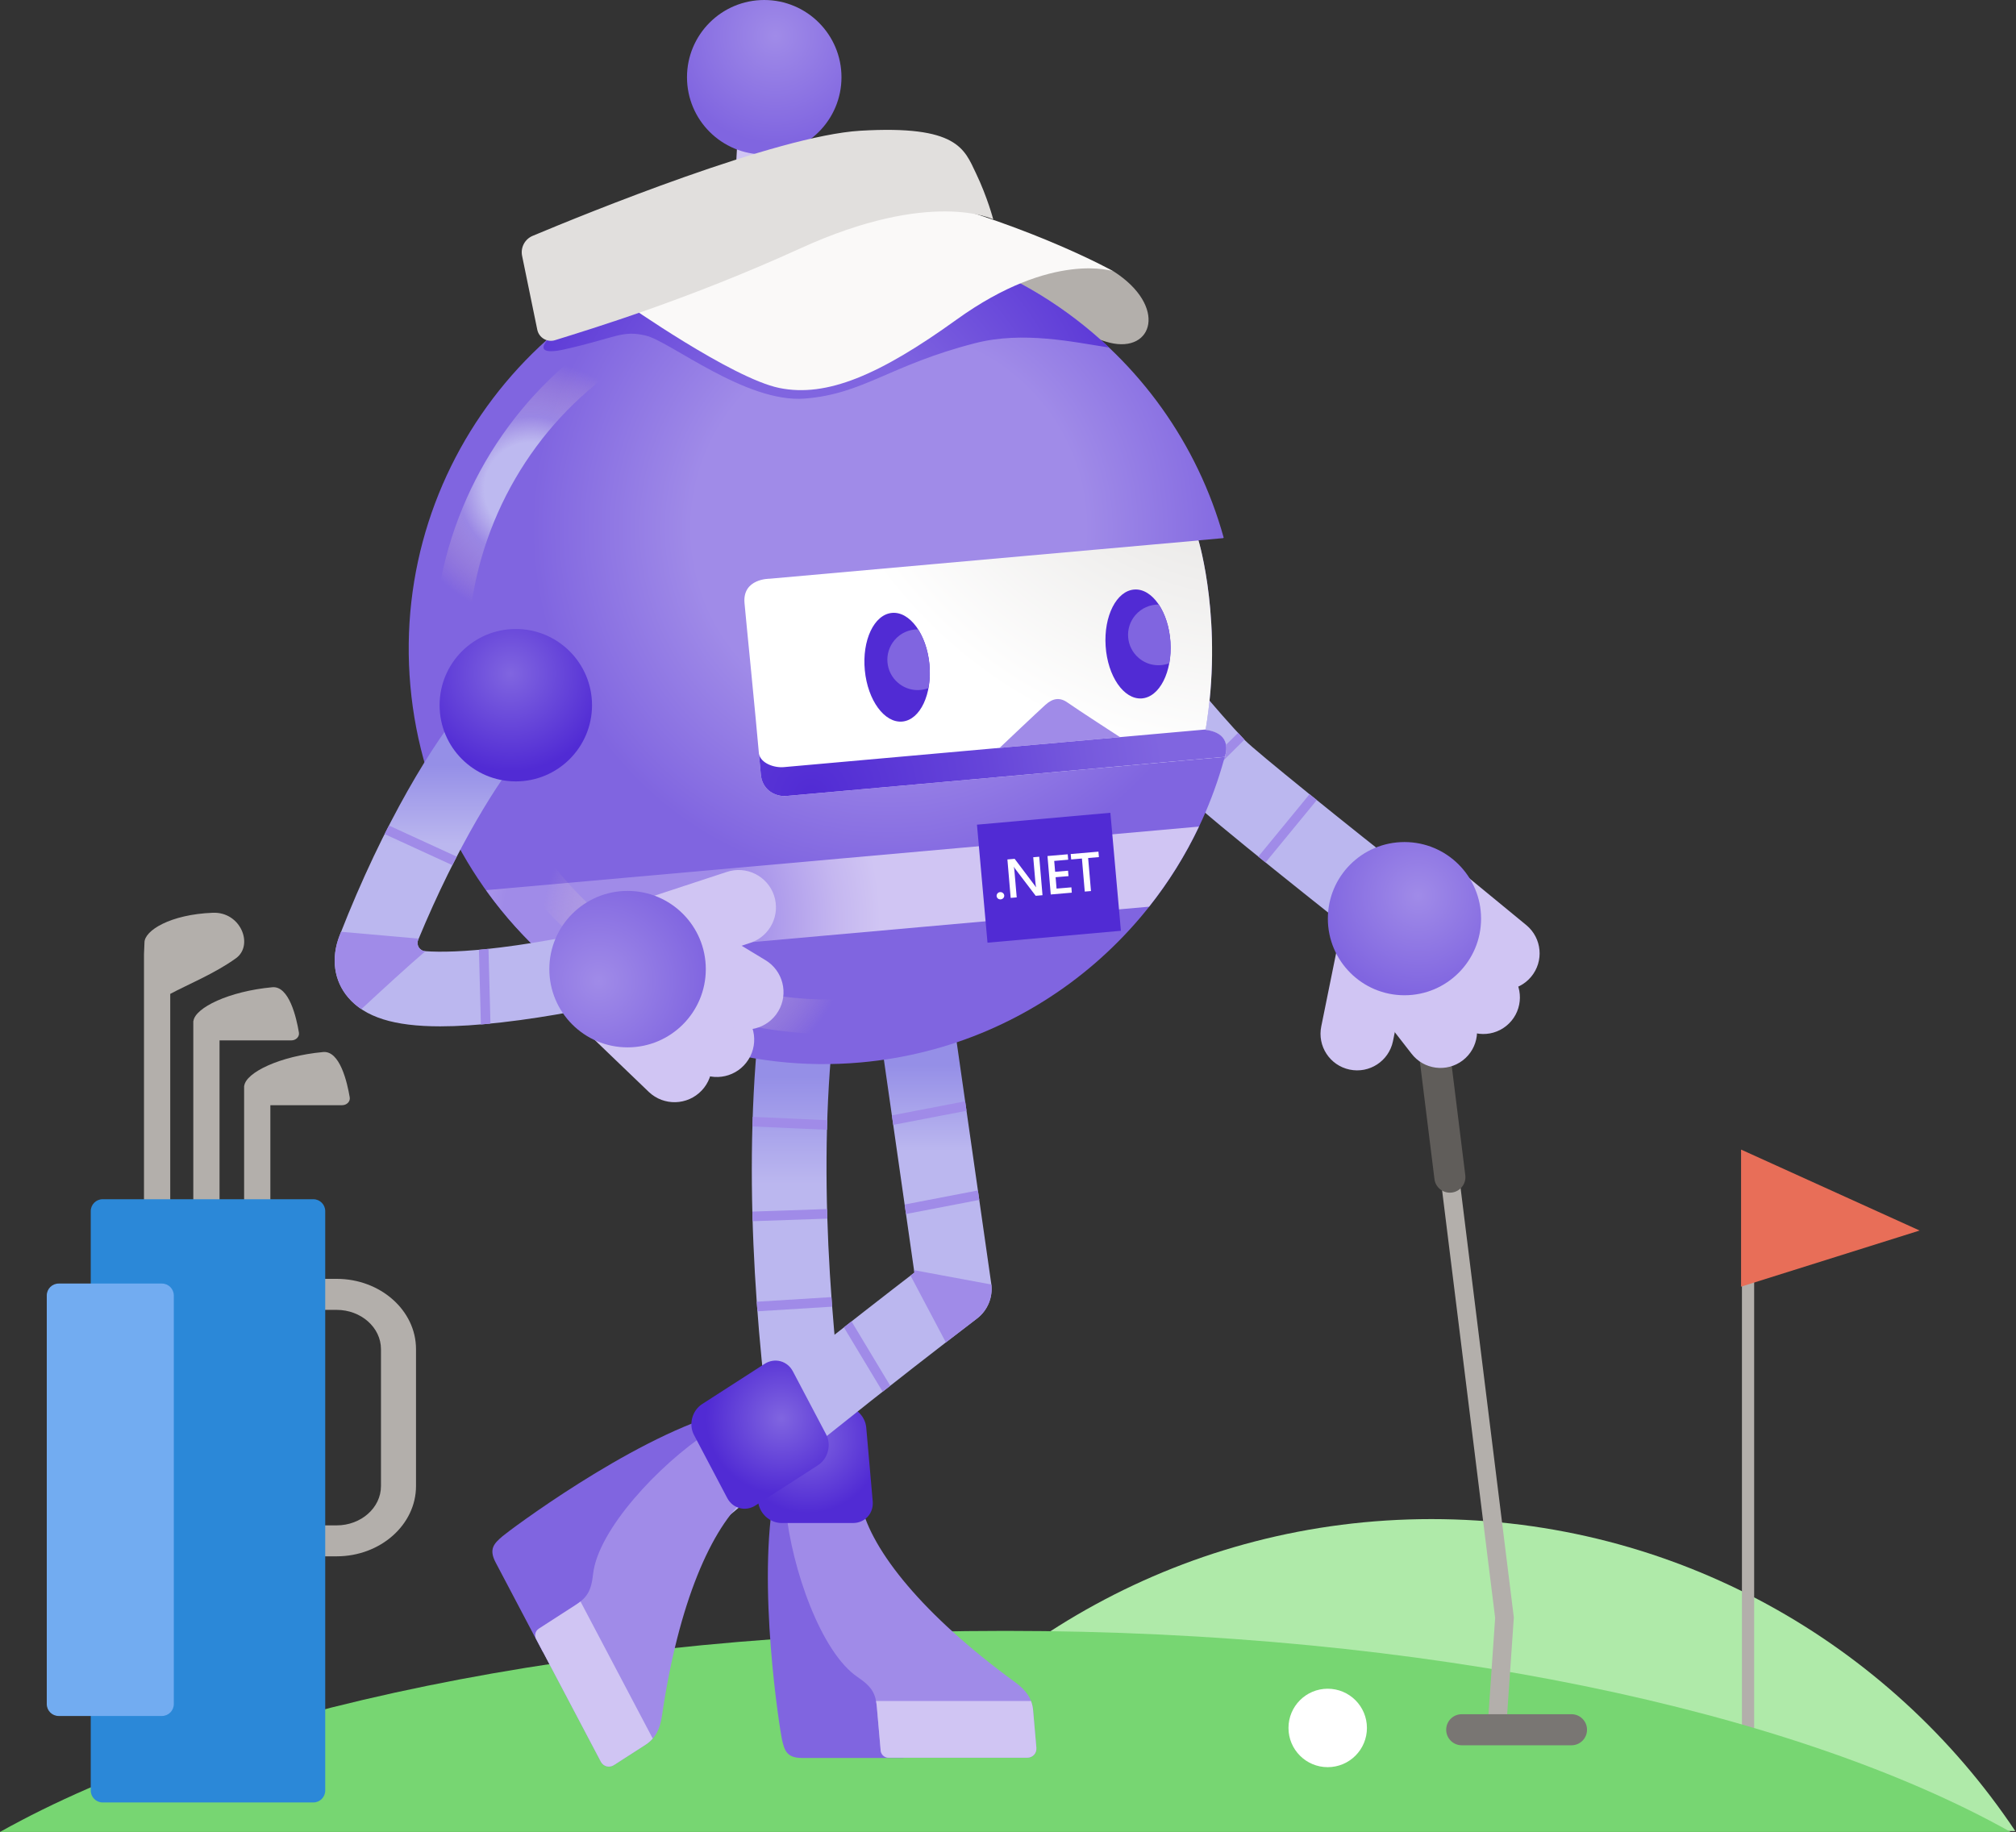 <svg width="285" height="259" viewBox="0 0 285 259" fill="none" xmlns="http://www.w3.org/2000/svg">
<rect x="0" y="0" width="285" height="259" fill="#333333" stroke="none"/>
<path d="M284.9 258.873C267.134 232.284 236.8 214.769 202.361 214.769C167.922 214.769 137.588 232.284 119.823 258.873H284.9Z" fill="#AFEAA9"/>
<path d="M247.984 164.141H246.257V244.869H247.984V164.141Z" fill="#B3AFAB"/>
<path d="M246.133 162.528V181.906L271.374 173.973L246.133 162.528Z" fill="#E86E58"/>
<path d="M284.234 258.998C253.645 241.862 201.414 230.573 142.114 230.573C82.819 230.573 30.589 241.862 0 258.998H284.234Z" fill="#77D672"/>
<path d="M213.021 243.006L210.394 242.829L211.367 228.742L199.36 131.939L201.977 131.616L214.009 228.669L213.021 243.006Z" fill="#B3AFAB"/>
<path d="M204.962 168.62C203.87 168.62 202.923 167.803 202.788 166.695L198.491 132.048C198.34 130.846 199.198 129.749 200.4 129.598C201.602 129.442 202.699 130.305 202.85 131.507L207.147 166.154C207.298 167.356 206.44 168.453 205.238 168.604C205.144 168.614 205.051 168.62 204.962 168.62Z" fill="#605D5A"/>
<path d="M167.943 112.737C171.132 115.885 188.71 129.79 194.126 134.061L201.191 125.098C190.001 116.28 177.515 106.219 176.017 104.679C167.631 95.825 158.272 82.83 158.179 82.7L148.908 89.359C149.309 89.915 158.808 103.103 167.735 112.534C167.797 112.592 167.865 112.659 167.943 112.737Z" fill="url(#paint0_linear)"/>
<path d="M178.91 121.935C178.566 121.659 178.223 121.383 177.885 121.108L185.131 112.285C185.464 112.555 185.808 112.831 186.156 113.112L178.91 121.935Z" fill="#A08BE8"/>
<path d="M199.053 136.709L196.92 147.218C196.332 150.017 193.59 151.806 190.791 151.218C187.993 150.63 186.203 147.889 186.791 145.09L188.976 134.311L199.053 136.709Z" fill="#D0C5F3"/>
<path d="M206.919 129.468L213.718 137.76C215.513 139.981 215.169 143.238 212.948 145.038C210.727 146.833 207.47 146.489 205.67 144.268L198.699 135.762L206.919 129.468Z" fill="#D0C5F3"/>
<path d="M201.16 134.202L207.746 142.666C209.483 144.934 209.057 148.18 206.789 149.918C204.52 151.655 201.274 151.229 199.537 148.96L192.784 140.283L201.16 134.202Z" fill="#D0C5F3"/>
<path d="M207.507 124L215.794 130.81C217.989 132.641 218.286 135.903 216.454 138.098C214.623 140.294 211.361 140.59 209.166 138.759L200.671 131.778L207.507 124Z" fill="#D0C5F3"/>
<path d="M198.548 140.71C204.53 140.71 209.379 135.86 209.379 129.879C209.379 123.897 204.53 119.048 198.548 119.048C192.566 119.048 187.717 123.897 187.717 129.879C187.717 135.86 192.566 140.71 198.548 140.71Z" fill="url(#paint1_radial)"/>
<path d="M167.808 112.602C167.787 112.576 167.756 112.55 167.735 112.529C167.459 112.238 167.184 111.941 166.903 111.64L175.029 103.613C175.33 103.94 175.627 104.258 175.929 104.575L167.808 112.602Z" fill="#A08BE8"/>
<path d="M222.161 246.747H206.643C205.43 246.747 204.447 245.763 204.447 244.551C204.447 243.339 205.43 242.356 206.643 242.356H222.161C223.373 242.356 224.356 243.339 224.356 244.551C224.356 245.763 223.373 246.747 222.161 246.747Z" fill="#797673"/>
<path d="M34.532 153.502C34.776 151.645 39.511 149.309 45.68 148.737C48.047 148.518 49.083 153.003 49.442 155.146C49.541 155.734 49.025 156.254 48.354 156.254H38.22V176.428H34.511V153.502H34.532Z" fill="#B3AFAB"/>
<path d="M20.424 133.25C20.424 131.569 24.055 129.28 30.09 129.046C34.059 128.895 35.885 133.635 33.372 135.466C30.438 137.604 26.422 139.248 24.066 140.517V172.604H20.356V134.909L20.424 133.25Z" fill="#B3AFAB"/>
<path d="M27.348 144.341C27.593 142.484 32.327 140.148 38.496 139.576C40.863 139.357 41.899 143.841 42.258 145.985C42.356 146.573 41.841 147.093 41.17 147.093H31.036V171.616H27.327V144.346H27.348V144.341Z" fill="#B3AFAB"/>
<path d="M23.129 210.097V190.739C23.129 185.262 28.165 180.803 34.355 180.803H47.585C53.775 180.803 58.811 185.262 58.811 190.739V210.097C58.811 215.575 53.775 220.033 47.585 220.033H34.355C28.165 220.038 23.129 215.58 23.129 210.097ZM34.355 185.189C30.896 185.189 28.081 187.681 28.081 190.745V210.102C28.081 213.166 30.896 215.658 34.355 215.658H47.585C51.044 215.658 53.858 213.166 53.858 210.102V190.745C53.858 187.681 51.044 185.189 47.585 185.189H34.355Z" fill="#B3AFAB"/>
<path d="M14.514 254.831H44.292C45.223 254.831 45.977 254.076 45.977 253.145V171.231C45.977 170.3 45.223 169.545 44.292 169.545H14.514C13.583 169.545 12.829 170.3 12.829 171.231V253.145C12.829 254.076 13.583 254.831 14.514 254.831Z" fill="#2B88D8"/>
<path d="M22.884 242.606H8.297C7.366 242.606 6.612 241.851 6.612 240.92V183.155C6.612 182.223 7.366 181.469 8.297 181.469H22.884C23.816 181.469 24.57 182.223 24.57 183.155V240.92C24.57 241.851 23.816 242.606 22.884 242.606Z" fill="#72ACF1"/>
<path d="M157.44 38.372C165.067 43.277 163.027 49.952 156.894 48.454C150.76 46.955 139.05 38.101 139.05 38.101C139.05 38.101 143.139 35.651 146.677 35.786C150.219 35.921 157.44 38.372 157.44 38.372Z" fill="#B3AFAB"/>
<path d="M120.39 242.216C118.028 242.216 115.88 240.618 115.281 238.22C114.709 235.931 101.386 181.656 108.238 137.729C108.685 134.852 111.38 132.886 114.256 133.338C117.133 133.786 119.1 136.48 118.647 139.357C112.129 181.152 125.368 235.141 125.504 235.676C126.206 238.501 124.489 241.357 121.664 242.059C121.238 242.164 120.811 242.216 120.39 242.216Z" fill="url(#paint2_linear)"/>
<path d="M117.815 234.375L138.291 234.474C138.291 234.474 143.327 237.669 144.794 239.973C145.912 241.737 146.193 245.69 146.266 247.454C146.287 247.948 145.912 248.328 145.418 248.328L125.67 248.291C125.036 248.291 124.479 247.771 124.432 247.142C124.26 244.957 123.48 240.301 122.539 238.969C121.139 236.992 117.815 234.375 117.815 234.375Z" fill="#D0C5F3"/>
<path d="M109.543 210.747C106.921 223.93 110.292 244.827 110.547 245.935C110.901 247.464 111.203 248.541 113.377 248.541C116.088 248.541 127.73 248.541 127.73 248.541L118.387 211.6L109.543 210.747Z" fill="#8065E0"/>
<path d="M121.758 212.781C123.235 219.248 130.482 228.341 143.54 237.856C145.064 238.969 145.901 240.14 146.047 241.794L146.51 247.09C146.578 247.875 146 248.51 145.215 248.51H125.592C125.041 248.51 124.552 248.063 124.5 247.506L123.964 241.393C123.797 239.489 123.329 238.511 121.253 237.112C116.056 233.606 111.931 221.771 111.093 213.353C110.261 204.931 121.758 212.781 121.758 212.781Z" fill="#A08BE8"/>
<path d="M145.751 240.488C145.907 240.889 146.006 241.321 146.047 241.789L146.51 247.085C146.578 247.87 146.001 248.505 145.215 248.505H125.592C125.041 248.505 124.552 248.058 124.5 247.501L123.964 241.388C123.938 241.061 123.896 240.764 123.844 240.488H145.751Z" fill="#D0C5F3"/>
<path d="M109.054 198.767H119.131C120.822 198.767 122.309 200.135 122.46 201.826L123.376 212.266C123.522 213.957 122.273 215.325 120.582 215.325H110.506C108.815 215.325 107.327 213.957 107.176 212.266L106.261 201.826C106.115 200.135 107.363 198.767 109.054 198.767Z" fill="url(#paint3_radial)"/>
<path d="M91.627 222.374C90.155 222.374 88.688 221.76 87.647 220.559C85.743 218.363 85.977 215.034 88.172 213.125C103.139 200.14 122.497 185.121 129.265 179.919L123.766 141.511C123.355 138.629 125.353 135.96 128.235 135.549C131.122 135.138 133.786 137.136 134.197 140.018L140.132 181.48C140.403 183.373 139.628 185.267 138.103 186.422C137.854 186.609 113.164 205.389 95.076 221.084C94.082 221.948 92.849 222.374 91.627 222.374Z" fill="url(#paint4_linear)"/>
<path d="M124.78 196.758C125.144 196.472 125.503 196.191 125.852 195.916L120.379 186.817C120.025 187.093 119.666 187.374 119.302 187.66L124.78 196.758Z" fill="#A08BE8"/>
<path d="M84.667 218.233L94.124 236.394C94.124 236.394 93.646 242.34 92.288 244.712C91.253 246.528 87.882 248.619 86.357 249.499C85.931 249.743 85.416 249.597 85.187 249.16L76.015 231.676C75.719 231.114 75.916 230.38 76.457 230.042C78.309 228.872 82.065 226.01 82.804 224.559C83.902 222.39 84.667 218.233 84.667 218.233Z" fill="#D0C5F3"/>
<path d="M101.714 199.89C88.828 203.719 71.911 216.444 71.052 217.182C69.861 218.207 69.055 218.972 70.069 220.902C71.333 223.3 76.759 233.601 76.759 233.601L105.085 208.11L101.714 199.89Z" fill="#8065E0"/>
<path d="M105.605 211.647C100.575 215.97 95.908 226.619 93.578 242.606C93.307 244.473 92.657 245.763 91.263 246.663L86.794 249.54C86.133 249.967 85.301 249.748 84.937 249.056L75.786 231.697C75.526 231.208 75.698 230.568 76.166 230.266L81.321 226.942C82.929 225.907 83.574 225.033 83.844 222.546C84.526 216.314 93.073 207.147 100.127 202.481C107.181 197.815 105.605 211.647 105.605 211.647Z" fill="#A08BE8"/>
<path d="M92.277 245.795C91.991 246.117 91.663 246.409 91.263 246.669L86.794 249.546C86.133 249.972 85.301 249.754 84.937 249.062L75.786 231.702C75.526 231.213 75.698 230.573 76.166 230.271L81.321 226.947C81.597 226.77 81.841 226.599 82.065 226.422L92.277 245.795Z" fill="#D0C5F3"/>
<path d="M112.087 193.876L116.785 202.788C117.571 204.281 117.056 206.237 115.63 207.158L106.818 212.833C105.392 213.754 103.597 213.286 102.807 211.788L98.109 202.876C97.324 201.383 97.839 199.427 99.264 198.506L108.077 192.831C109.502 191.915 111.297 192.383 112.087 193.876Z" fill="url(#paint5_radial)"/>
<path d="M170.43 103.181C172.969 88.011 169.421 76.395 169.421 76.395L172.912 76.082L172.99 76.01C165.566 49.249 139.893 30.761 111.245 33.315C78.965 36.197 55.133 64.695 58.015 96.975C60.898 129.254 89.395 153.086 121.675 150.209C147.145 147.936 167.351 129.707 173.333 106.266C173.474 105.277 173.302 103.545 170.43 103.181Z" fill="url(#paint6_radial)"/>
<path d="M173.155 106.958C173.155 106.958 174.498 103.696 170.435 103.181C172.942 88.193 169.514 76.691 169.431 76.41L108.794 81.821C108.794 81.821 104.939 81.774 105.251 85.265C105.563 88.755 106.588 98.603 107.561 109.507C107.758 111.749 109.694 112.665 111.14 112.54L173.41 106.984C173.244 106.963 173.155 106.958 173.155 106.958Z" fill="url(#paint7_radial)"/>
<path d="M141.318 105.73C141.318 105.73 146.734 100.595 147.795 99.643C148.856 98.691 149.85 98.551 150.968 99.362C152.092 100.169 158.335 104.216 158.335 104.216L141.318 105.73Z" fill="#A08BE8"/>
<path d="M173.156 106.958C173.156 106.958 174.499 103.696 170.436 103.181C170.441 103.165 170.441 103.15 170.441 103.134L110.813 108.456C109.424 108.581 107.567 107.91 107.291 106.583C107.379 107.546 107.468 108.524 107.556 109.507C107.738 111.541 109.346 112.482 110.719 112.545C110.855 112.55 110.995 112.55 111.135 112.54L115.209 112.175L173.401 106.984C173.245 106.963 173.156 106.958 173.156 106.958Z" fill="url(#paint8_radial)"/>
<path d="M169.494 116.863L68.711 125.852C71.317 129.494 74.324 132.813 77.659 135.752L162.439 128.188C165.202 124.708 167.574 120.91 169.494 116.863Z" fill="url(#paint9_radial)"/>
<path d="M156.973 114.91L138.113 116.593L139.602 133.277L158.462 131.594L156.973 114.91Z" fill="#512BD4"/>
<path d="M114.912 30.724L103.607 31.661L104.242 19.924L112.358 19.259L114.912 30.724Z" fill="#D0C5F3"/>
<path d="M119.818 37.461C120.327 37.42 120.697 36.946 120.598 36.442C119.557 31.125 114.667 27.333 109.143 27.785C103.618 28.243 99.414 32.79 99.264 38.2C99.248 38.71 99.69 39.121 100.2 39.074L119.818 37.461Z" fill="url(#paint10_radial)"/>
<path d="M127.567 102.012C130.089 101.769 131.802 98.133 131.393 93.892C130.984 89.651 128.608 86.41 126.085 86.653C123.563 86.897 121.85 90.532 122.259 94.773C122.668 99.014 125.044 102.255 127.567 102.012Z" fill="#512BD4"/>
<path d="M126.466 90.493C124.932 92.298 125.15 95.008 126.961 96.543C128.188 97.589 129.837 97.817 131.247 97.287C131.44 96.246 131.502 95.102 131.388 93.9C131.2 91.975 130.607 90.259 129.78 88.979C128.552 88.969 127.325 89.478 126.466 90.493Z" fill="#8065E0"/>
<path d="M161.392 98.744C163.921 98.576 165.742 94.993 165.46 90.742C165.178 86.491 162.899 83.18 160.371 83.348C157.842 83.516 156.021 87.098 156.303 91.35C156.585 95.601 158.864 98.912 161.392 98.744Z" fill="#512BD4"/>
<path d="M160.494 86.981C158.959 88.787 159.177 91.497 160.988 93.031C162.226 94.082 163.886 94.311 165.306 93.77C165.477 92.834 165.54 91.809 165.467 90.743C165.327 88.656 164.707 86.799 163.818 85.467C162.58 85.457 161.352 85.972 160.494 86.981Z" fill="#8065E0"/>
<path d="M108.04 21.839C114.07 21.839 118.959 16.95 118.959 10.919C118.959 4.889 114.07 0 108.04 0C102.009 0 97.12 4.889 97.12 10.919C97.12 16.95 102.009 21.839 108.04 21.839Z" fill="url(#paint11_radial)"/>
<path d="M88.464 49.015C88.828 50.03 88.475 51.2 87.543 51.84C75.318 60.179 67.65 73.632 66.344 88.037C65.99 91.923 61.111 91.923 61.496 87.668C62.916 71.812 71.349 57.001 84.802 47.819C85.91 47.059 87.424 47.346 88.183 48.459C88.303 48.636 88.396 48.823 88.464 49.015Z" fill="url(#paint12_radial)"/>
<path d="M125.285 142.494C124.89 141.49 123.855 140.84 122.736 140.97C104.076 143.186 85.535 134.352 75.505 118.475C74.787 117.341 73.284 116.998 72.15 117.716C71.016 118.434 70.672 119.937 71.39 121.071C82.419 138.525 102.796 148.232 123.308 145.797C124.64 145.641 125.597 144.429 125.436 143.097C125.41 142.884 125.358 142.681 125.285 142.494Z" fill="url(#paint13_radial)"/>
<path d="M141.469 127.153C141.323 127.163 141.193 127.127 141.078 127.038C140.964 126.945 140.907 126.83 140.891 126.69C140.881 126.549 140.922 126.424 141.016 126.31C141.11 126.201 141.235 126.138 141.38 126.128C141.531 126.118 141.661 126.154 141.776 126.248C141.89 126.341 141.952 126.456 141.968 126.596C141.978 126.737 141.937 126.861 141.838 126.971C141.739 127.08 141.62 127.137 141.469 127.153Z" fill="white"/>
<path d="M147.378 126.565L146.416 126.648L143.539 122.866C143.466 122.773 143.404 122.669 143.352 122.565H143.331C143.362 122.679 143.394 122.929 143.425 123.308L143.732 126.872L142.879 126.945L142.416 121.509L143.44 121.42L146.224 125.114C146.343 125.265 146.416 125.374 146.452 125.431H146.468C146.432 125.291 146.4 125.046 146.369 124.703L146.067 121.196L146.915 121.124L147.378 126.565Z" fill="white"/>
<path d="M151.519 126.206L148.544 126.461L148.081 121.025L150.942 120.78L151.009 121.545L149.033 121.716L149.163 123.256L150.989 123.1L151.056 123.865L149.23 124.021L149.366 125.629L151.462 125.452L151.519 126.206Z" fill="white"/>
<path d="M155.353 121.175L153.829 121.305L154.23 125.977L153.351 126.05L152.95 121.378L151.431 121.508L151.363 120.744L155.286 120.406L155.353 121.175Z" fill="white"/>
<path d="M62.234 145.105C55.653 145.105 51.611 143.8 49.249 141.048C47.21 138.676 46.762 135.461 48.021 132.24C54.285 116.186 61.375 104.773 65.969 99.373C67.779 97.245 70.948 96.761 73.195 98.415C75.692 100.257 76.061 103.789 74.074 106.099C70.516 110.24 64.616 119.599 59.118 132.88C58.816 133.609 59.315 134.425 60.106 134.477C62.208 134.628 65.563 134.592 70.776 133.947C77.044 133.172 82.663 131.928 82.72 131.918C85.555 131.283 88.375 133.073 89.01 135.913C89.644 138.754 87.855 141.568 85.014 142.203C84.739 142.265 78.132 143.732 70.844 144.554C67.576 144.918 64.721 145.105 62.234 145.105Z" fill="url(#paint14_linear)"/>
<path d="M60.101 134.483C59.316 134.425 58.811 133.614 59.113 132.886C59.139 132.823 59.165 132.766 59.185 132.703L48.214 131.736C48.146 131.908 48.079 132.074 48.011 132.24C46.752 135.466 47.2 138.676 49.239 141.048C49.764 141.662 50.383 142.203 51.086 142.671C53.952 140.007 57.807 136.47 60.138 134.483C60.132 134.483 60.117 134.483 60.101 134.483Z" fill="#A08BE8"/>
<path d="M54.368 117.919L63.951 122.32C64.159 121.914 64.362 121.508 64.57 121.113L54.987 116.712C54.779 117.107 54.571 117.513 54.368 117.919Z" fill="#A08BE8"/>
<path d="M69.059 134.15C68.591 134.202 68.144 134.243 67.707 134.285L67.982 144.84C68.424 144.804 68.872 144.762 69.335 144.715L69.059 134.15Z" fill="#A08BE8"/>
<path d="M95.701 136.709L106.1 133.291C108.867 132.36 110.35 129.364 109.424 126.601C108.493 123.834 105.496 122.351 102.734 123.277L92.069 126.783L95.701 136.709Z" fill="#D0C5F3"/>
<path d="M89.301 145.553L98.525 151.452C100.991 153.008 104.252 152.269 105.808 149.798C107.363 147.332 106.625 144.07 104.154 142.515L94.696 136.465L89.301 145.553Z" fill="#D0C5F3"/>
<path d="M93.411 139.144L102.78 144.809C105.288 146.302 108.529 145.48 110.022 142.973C111.515 140.465 110.693 137.224 108.185 135.731L98.577 129.92L93.411 139.144Z" fill="#D0C5F3"/>
<path d="M83.829 146.796L91.726 154.381C93.843 156.389 97.188 156.296 99.197 154.178C101.205 152.061 101.111 148.716 98.994 146.708L90.899 138.931L83.829 146.796Z" fill="#D0C5F3"/>
<path d="M88.719 148.076C94.827 148.076 99.778 143.124 99.778 137.016C99.778 130.908 94.827 125.956 88.719 125.956C82.61 125.956 77.659 130.908 77.659 137.016C77.659 143.124 82.61 148.076 88.719 148.076Z" fill="url(#paint15_radial)"/>
<path d="M72.919 110.474C78.87 110.474 83.693 105.651 83.693 99.701C83.693 93.75 78.87 88.927 72.919 88.927C66.969 88.927 62.145 93.75 62.145 99.701C62.145 105.651 66.969 110.474 72.919 110.474Z" fill="url(#paint16_radial)"/>
<path d="M138.249 168.302L127.892 170.295L128.079 171.637L138.442 169.644L138.249 168.302Z" fill="#A08BE8"/>
<path d="M136.444 155.697L126.086 157.69L126.279 159.032L136.637 157.039L136.444 155.697Z" fill="#A08BE8"/>
<path d="M133.718 189.793C136.413 187.712 138.046 186.469 138.109 186.422C139.597 185.288 140.367 183.457 140.148 181.605L129.223 179.576L129.27 179.919C129.099 180.054 128.911 180.195 128.719 180.34L133.718 189.793Z" fill="#A08BE8"/>
<path d="M107.077 185.392L117.643 184.736C117.606 184.289 117.575 183.836 117.544 183.384L106.978 184.039C107.009 184.492 107.046 184.939 107.077 185.392Z" fill="#A08BE8"/>
<path d="M106.396 172.651L116.962 172.292C116.946 171.84 116.935 171.387 116.925 170.935L106.359 171.294C106.37 171.751 106.385 172.204 106.396 172.651Z" fill="#A08BE8"/>
<path d="M106.37 159.256L116.915 159.729C116.925 159.277 116.941 158.824 116.957 158.371L106.417 157.898C106.396 158.351 106.381 158.803 106.37 159.256Z" fill="#A08BE8"/>
<path d="M156.785 49.135C144.996 37.992 128.672 31.76 111.25 33.315C98.468 34.454 87.012 39.615 78.013 47.434C75.75 49.525 76.962 50.025 79.719 49.411C87.07 47.777 87.886 46.633 91.315 47.45C94.743 48.266 105.444 57.006 113.778 56.35C122.107 55.695 125.785 51.611 137.875 48.511C144.611 46.784 151.692 48.349 156.785 49.135Z" fill="url(#paint17_radial)"/>
<path d="M88.375 42.866C88.375 42.866 103.498 53.489 110.172 54.852C116.847 56.215 124.322 53.042 135.237 45.181C148.861 35.375 157.44 38.371 157.44 38.371C157.44 38.371 146.541 32.243 129.514 27.749C122.132 25.798 88.105 42.866 88.375 42.866Z" fill="#FAF9F8"/>
<path d="M140.413 31.016C140.413 31.016 131.694 26.656 113.169 35.105C97.193 42.388 83.491 46.523 78.47 48.094C77.357 48.443 76.187 47.751 75.953 46.607L73.809 36.176C73.565 34.995 74.194 33.804 75.308 33.341C82.731 30.23 109.803 19.186 121.618 18.483C135.378 17.667 136.33 21.074 137.963 24.476C139.597 27.884 140.413 31.016 140.413 31.016Z" fill="#E1DFDD"/>
<path d="M187.696 249.842C190.759 249.842 193.242 247.359 193.242 244.297C193.242 241.234 190.759 238.751 187.696 238.751C184.634 238.751 182.151 241.234 182.151 244.297C182.151 247.359 184.634 249.842 187.696 249.842Z" fill="white"/>
<defs>
<linearGradient id="paint0_linear" x1="157.973" y1="82.788" x2="193.91" y2="134.165" gradientUnits="userSpaceOnUse">
<stop offset="0.108" stop-color="#958FE7"/>
<stop offset="0.277" stop-color="#BBB7EF"/>
</linearGradient>
<radialGradient id="paint1_radial" cx="0" cy="0" r="1" gradientUnits="userSpaceOnUse" gradientTransform="translate(200.489 126.635) rotate(-131.911) scale(14.029)">
<stop stop-color="#A08BE8"/>
<stop offset="1" stop-color="#8065E0"/>
</radialGradient>
<linearGradient id="paint2_linear" x1="115.972" y1="133.269" x2="115.972" y2="242.214" gradientUnits="userSpaceOnUse">
<stop offset="0.174" stop-color="#958FE7"/>
<stop offset="0.313" stop-color="#BBB7EF"/>
</linearGradient>
<radialGradient id="paint3_radial" cx="0" cy="0" r="1" gradientUnits="userSpaceOnUse" gradientTransform="translate(114.154 203.231) rotate(180) scale(10.678)">
<stop stop-color="#8065E0"/>
<stop offset="1" stop-color="#512BD4"/>
</radialGradient>
<linearGradient id="paint4_linear" x1="113.272" y1="135.495" x2="113.272" y2="222.373" gradientUnits="userSpaceOnUse">
<stop offset="0.174" stop-color="#958FE7"/>
<stop offset="0.313" stop-color="#BBB7EF"/>
</linearGradient>
<radialGradient id="paint5_radial" cx="0" cy="0" r="1" gradientUnits="userSpaceOnUse" gradientTransform="translate(110.475 200.527) rotate(-117.787) scale(10.678 10.678)">
<stop stop-color="#8065E0"/>
<stop offset="1" stop-color="#512BD4"/>
</radialGradient>
<radialGradient id="paint6_radial" cx="0" cy="0" r="1" gradientUnits="userSpaceOnUse" gradientTransform="translate(125.661 74.648) rotate(-15.462) scale(58.687)">
<stop offset="0.474" stop-color="#A08BE8"/>
<stop offset="0.862" stop-color="#8065E0"/>
</radialGradient>
<radialGradient id="paint7_radial" cx="0" cy="0" r="1" gradientUnits="userSpaceOnUse" gradientTransform="translate(178.515 39.979) rotate(-15.462) scale(92.831)">
<stop offset="0.202" stop-color="#E1DFDD"/>
<stop offset="0.734" stop-color="white"/>
</radialGradient>
<radialGradient id="paint8_radial" cx="0" cy="0" r="1" gradientUnits="userSpaceOnUse" gradientTransform="translate(114.652 112.491) rotate(-15.462) scale(50.029)">
<stop stop-color="#512BD4"/>
<stop offset="0.504" stop-color="#6645D9"/>
<stop offset="0.776" stop-color="#7659DD"/>
<stop offset="1" stop-color="#8065E0"/>
</radialGradient>
<radialGradient id="paint9_radial" cx="0" cy="0" r="1" gradientUnits="userSpaceOnUse" gradientTransform="translate(87.98 130.141) rotate(-15.462) scale(36.484)">
<stop offset="0.461" stop-color="#A08BE8"/>
<stop offset="0.527" stop-color="#A793EA"/>
<stop offset="0.835" stop-color="#C5B7F0"/>
<stop offset="1" stop-color="#D0C5F3"/>
</radialGradient>
<radialGradient id="paint10_radial" cx="0" cy="0" r="1" gradientUnits="userSpaceOnUse" gradientTransform="translate(109.02 34.044) rotate(-15.462) scale(8.649)">
<stop stop-color="#8065E0"/>
<stop offset="0.863" stop-color="#512BD4"/>
</radialGradient>
<radialGradient id="paint11_radial" cx="0" cy="0" r="1" gradientUnits="userSpaceOnUse" gradientTransform="translate(109.602 5.064) rotate(-15.462) scale(15.183)">
<stop stop-color="#A08BE8"/>
<stop offset="1" stop-color="#8065E0"/>
</radialGradient>
<radialGradient id="paint12_radial" cx="0" cy="0" r="1" gradientUnits="userSpaceOnUse" gradientTransform="translate(75.053 69.116) rotate(-109.591) scale(18.172)">
<stop offset="0.361" stop-color="#BDB9F0"/>
<stop offset="0.561" stop-color="#C3BCEB" stop-opacity="0.386"/>
<stop offset="0.634" stop-color="#CEC3E2" stop-opacity="0.322"/>
<stop offset="0.869" stop-color="#EDD6C9" stop-opacity="0.115"/>
<stop offset="1" stop-color="#F9DDBF" stop-opacity="0"/>
</radialGradient>
<radialGradient id="paint13_radial" cx="0" cy="0" r="1" gradientUnits="userSpaceOnUse" gradientTransform="translate(98.348 131.508) rotate(68.525) scale(21.846)">
<stop stop-color="#BDB9F0"/>
<stop offset="0.527" stop-color="#C3BCEB" stop-opacity="0.386"/>
<stop offset="0.605" stop-color="#CEC3E2" stop-opacity="0.322"/>
<stop offset="0.859" stop-color="#EDD6C9" stop-opacity="0.115"/>
<stop offset="1" stop-color="#F9DDBF" stop-opacity="0"/>
</radialGradient>
<linearGradient id="paint14_linear" x1="68.225" y1="97.427" x2="68.225" y2="145.107" gradientUnits="userSpaceOnUse">
<stop offset="0.225" stop-color="#958FE7"/>
<stop offset="0.458" stop-color="#BBB7EF"/>
</linearGradient>
<radialGradient id="paint15_radial" cx="0" cy="0" r="1" gradientUnits="userSpaceOnUse" gradientTransform="translate(84.631 138.7) rotate(-122.417) scale(15.631)">
<stop stop-color="#A08BE8"/>
<stop offset="1" stop-color="#8065E0"/>
</radialGradient>
<radialGradient id="paint16_radial" cx="0" cy="0" r="1" gradientUnits="userSpaceOnUse" gradientTransform="translate(72.185 95.228) rotate(-15.462) scale(16.002)">
<stop stop-color="#8065E0"/>
<stop offset="0.863" stop-color="#512BD4"/>
</radialGradient>
<radialGradient id="paint17_radial" cx="0" cy="0" r="1" gradientUnits="userSpaceOnUse" gradientTransform="translate(115.897 65.187) scale(52.995)">
<stop offset="0.31" stop-color="#8065E0"/>
<stop offset="1" stop-color="#512BD4"/>
</radialGradient>
</defs>
</svg>
